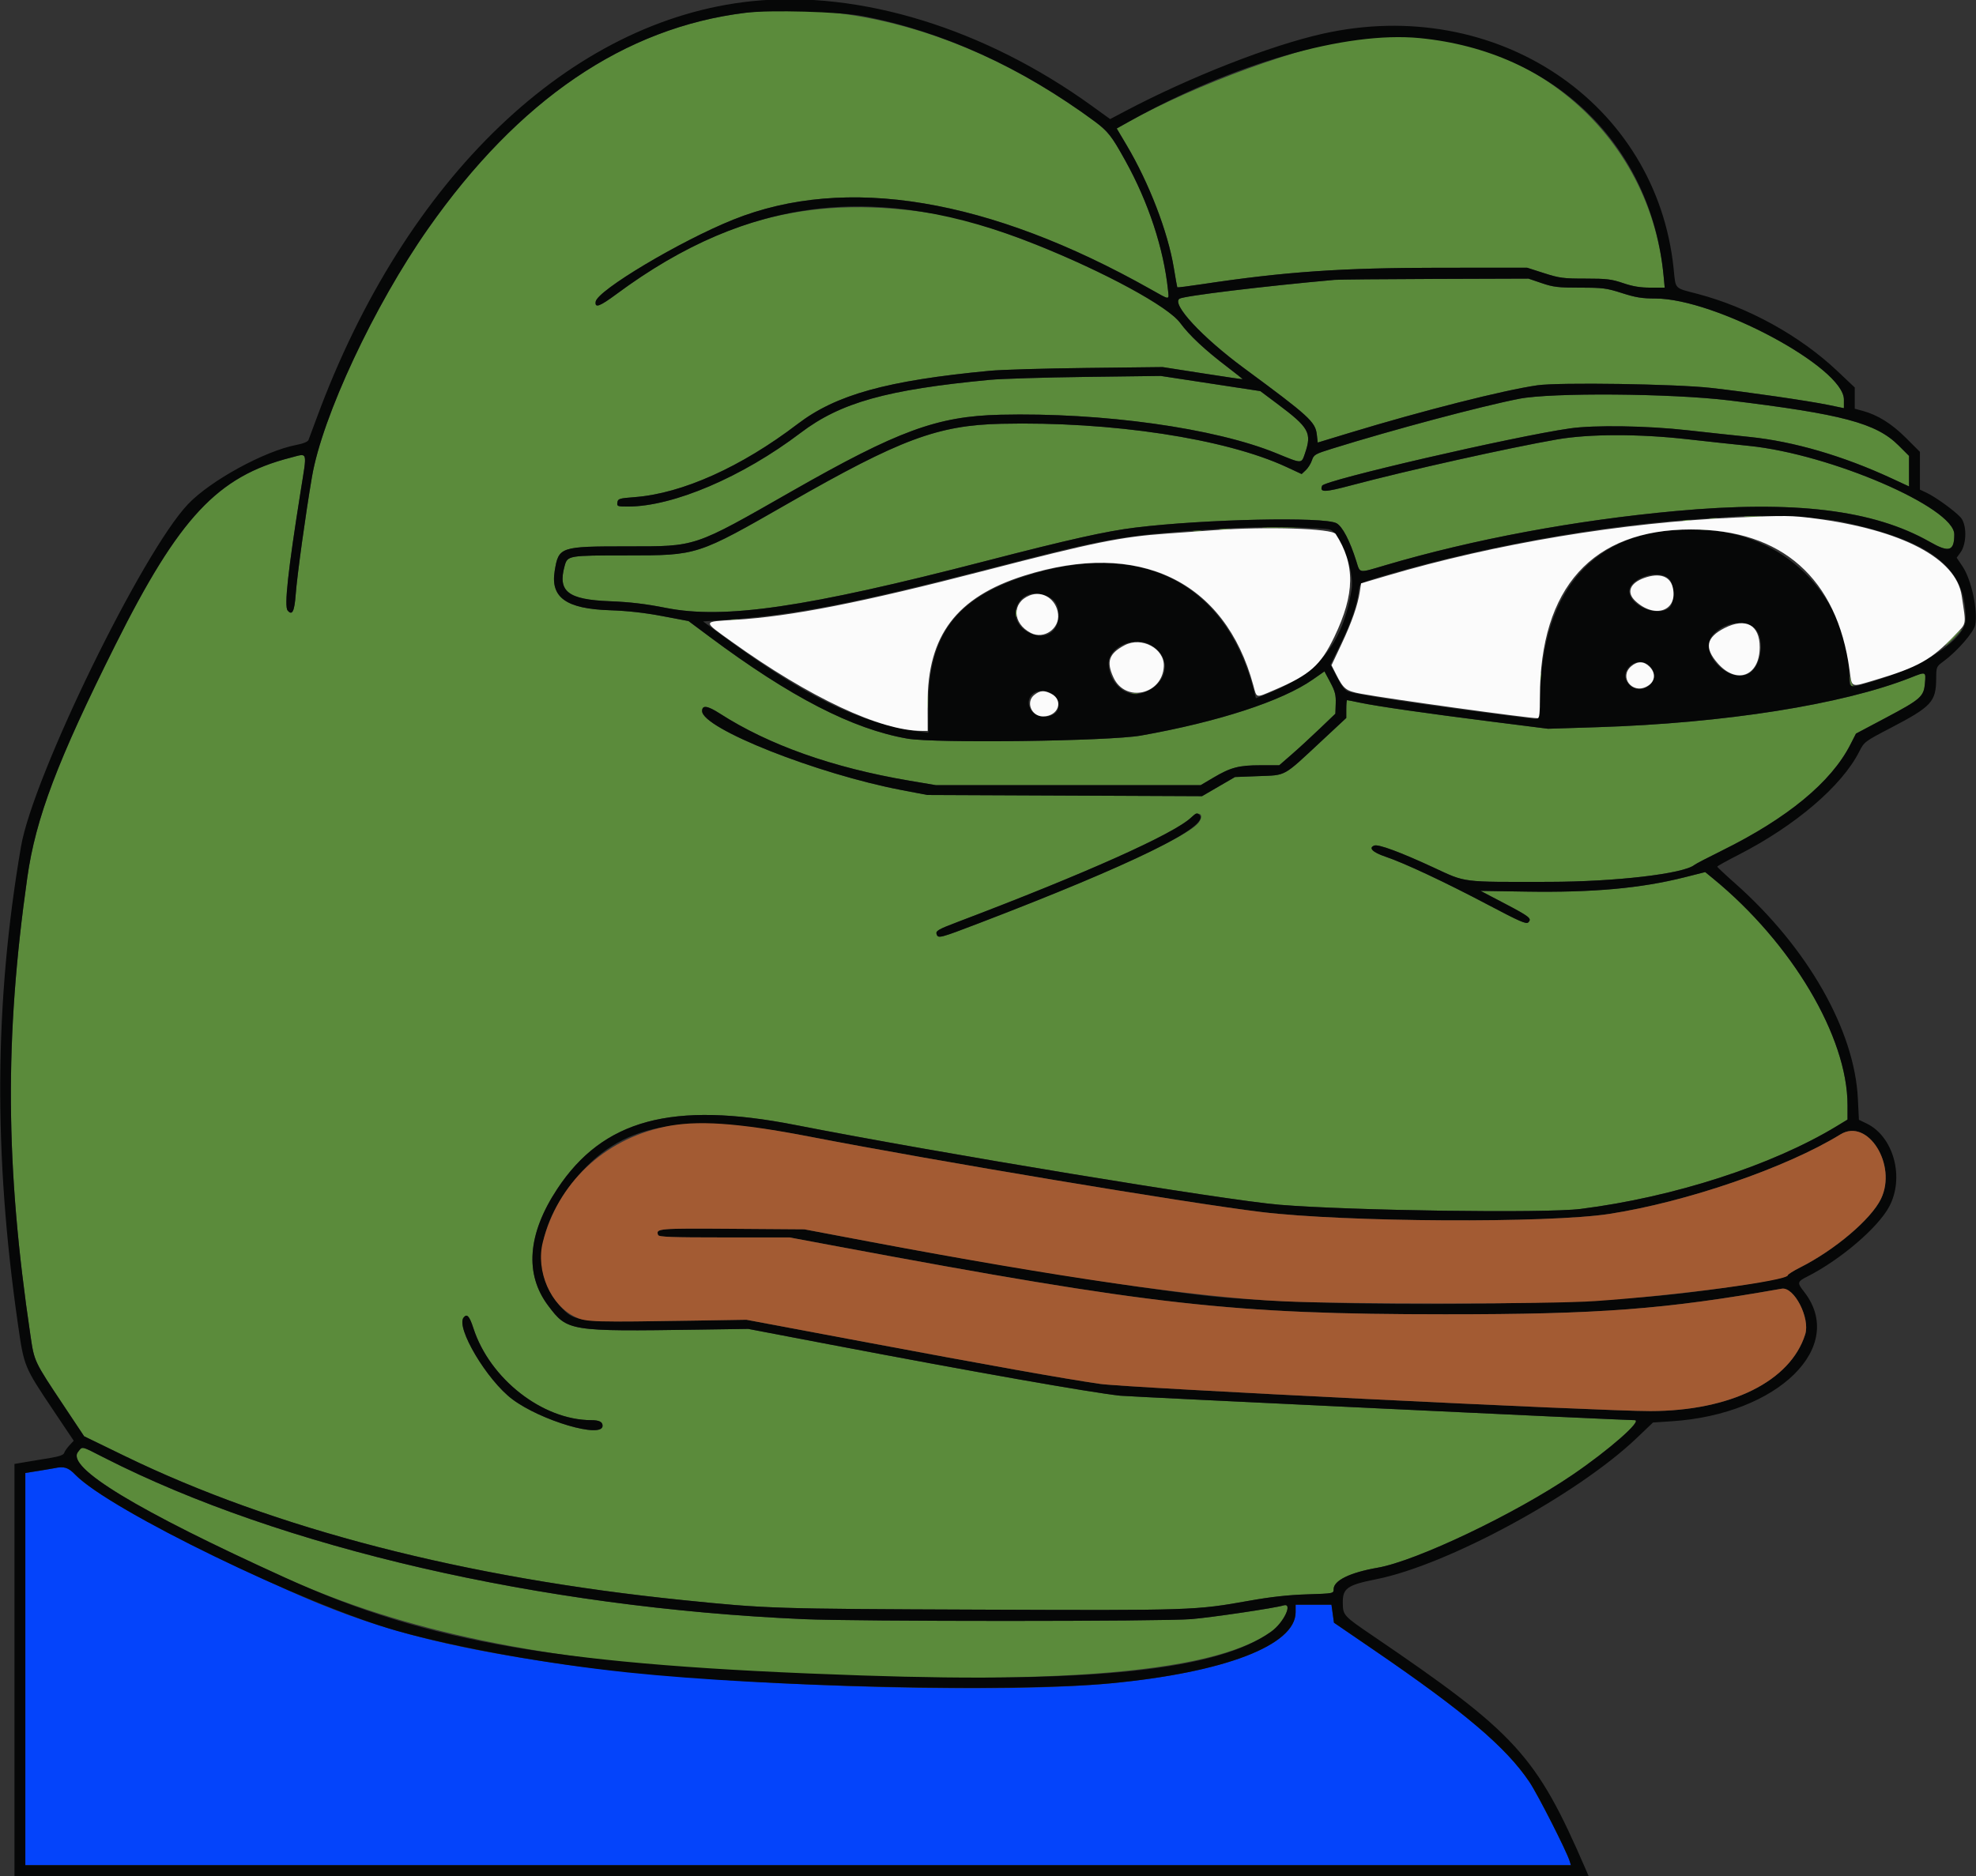 <svg id="svg" version="1.1" xmlns="http://www.w3.org/2000/svg" xmlns:xlink="http://www.w3.org/1999/xlink" width="400" height="379.853" viewBox="0, 0, 400,379.853"><rect x="0" y="0" width="400" height="379.853" fill="#333333" stroke="none"/><g id="svgg"><path id="path0" d="M150.916 2.588 C 126.411 5.592,104.970 20.184,86.633 46.337 C 75.757 61.848,65.254 84.300,63.157 96.520 C 61.870 104.021,60.140 116.525,59.854 120.402 C 59.601 123.820,59.145 124.714,58.221 123.602 C 57.513 122.749,58.304 115.499,60.848 99.530 C 62.194 91.084,62.391 91.753,58.828 92.665 C 44.043 96.446,36.257 104.767,23.349 130.586 C 11.638 154.008,7.235 165.639,5.529 177.656 C 0.910 210.176,1.089 236.204,6.165 270.391 C 6.958 275.728,6.874 275.551,12.959 284.691 L 17.033 290.810 25.275 294.816 C 55.576 309.544,94.085 319.484,138.278 323.982 C 155.253 325.710,156.414 325.748,198.168 325.910 C 241.543 326.078,241.899 326.066,252.930 324.098 C 257.254 323.326,260.809 322.934,264.560 322.815 C 269.944 322.644,269.963 322.640,269.963 321.780 C 269.963 320.011,273.253 318.401,278.864 317.422 C 286.719 316.053,306.704 306.529,318.312 298.623 C 325.755 293.554,332.586 287.546,330.906 287.546 C 328.685 287.546,228.436 282.778,226.740 282.592 C 220.560 281.913,196.858 277.729,168.132 272.247 L 151.465 269.066 141.392 269.213 C 115.135 269.594,114.878 269.553,110.970 264.362 C 106.169 257.985,106.797 249.837,112.790 240.750 C 122.076 226.667,136.075 222.899,160.989 227.777 C 190.055 233.468,248.050 243.028,258.974 243.929 C 273.537 245.131,312.818 245.677,319.963 244.777 C 338.788 242.405,358.736 235.955,371.815 228.010 L 373.993 226.687 373.993 223.749 C 373.993 209.938,362.727 190.949,346.780 177.882 L 345.184 176.574 340.999 177.629 C 332.144 179.861,322.431 180.739,308.966 180.526 L 299.703 180.379 304.522 182.903 C 309.651 185.590,310.145 185.982,309.373 186.755 C 308.963 187.165,307.627 186.582,301.236 183.206 C 292.576 178.631,284.264 174.730,280.434 173.443 C 277.873 172.582,276.962 171.672,278.189 171.201 C 279.016 170.884,283.463 172.530,290.161 175.633 C 296.882 178.747,295.569 178.583,313.553 178.553 C 327.036 178.530,340.839 176.919,343.013 175.114 C 343.254 174.915,345.767 173.607,348.598 172.208 C 361.835 165.667,370.680 158.368,374.550 150.792 L 375.701 148.539 381.657 145.381 C 388.860 141.562,389.437 141.052,389.665 138.302 C 389.861 135.948,389.905 135.965,386.791 137.197 C 373.034 142.639,349.117 146.424,323.329 147.238 L 313.370 147.553 302.015 146.117 C 288.740 144.438,278.853 143.017,275.342 142.281 C 273.969 141.994,272.774 141.758,272.687 141.758 C 272.599 141.758,272.527 142.570,272.527 143.563 L 272.527 145.367 267.442 150.105 C 259.626 157.386,260.452 156.927,254.792 157.143 L 250.000 157.326 246.664 159.264 L 243.329 161.203 215.529 161.082 L 187.729 160.962 182.581 159.982 C 165.436 156.721,142.125 147.489,142.125 143.960 C 142.125 142.714,143.217 142.868,145.700 144.464 C 155.625 150.846,168.591 155.443,184.060 158.064 L 189.436 158.974 216.244 158.974 L 243.052 158.974 245.610 157.461 C 249.139 155.373,250.767 154.945,255.177 154.945 L 258.956 154.945 261.437 152.789 C 262.803 151.603,265.359 149.254,267.119 147.569 L 270.319 144.505 270.390 142.426 C 270.448 140.706,270.258 139.966,269.285 138.142 L 268.110 135.937 265.760 137.580 C 259.506 141.952,246.646 146.146,230.952 148.932 C 224.532 150.072,189.314 150.531,183.672 149.549 C 172.577 147.617,160.009 141.139,143.590 128.891 L 139.377 125.748 134.066 124.742 C 130.461 124.059,127.048 123.679,123.443 123.558 C 114.615 123.264,111.412 120.984,112.284 115.618 C 113.081 110.711,113.343 110.623,127.023 110.623 C 141.072 110.623,140.239 110.902,160.256 99.479 C 181.807 87.181,189.717 84.277,202.477 83.974 C 223.133 83.485,245.956 86.671,258.397 91.781 C 263.652 93.939,263.434 93.940,264.178 91.758 C 265.590 87.622,265.006 86.585,258.543 81.746 L 255.128 79.189 245.055 77.654 L 234.982 76.118 219.780 76.312 C 211.419 76.419,202.683 76.687,200.366 76.906 C 179.479 78.888,170.158 81.501,162.064 87.644 C 150.293 96.577,136.268 102.564,127.115 102.564 C 124.983 102.564,124.864 102.518,124.975 101.740 C 125.083 100.975,125.337 100.897,128.506 100.653 C 138.114 99.915,150.055 94.551,161.451 85.856 C 169.257 79.900,179.527 77.054,200.366 75.074 C 202.683 74.854,211.502 74.595,219.963 74.499 L 235.348 74.323 243.407 75.582 C 247.839 76.275,251.498 76.813,251.539 76.778 C 251.580 76.743,250.179 75.622,248.426 74.287 C 243.884 70.829,240.771 67.918,238.907 65.387 C 234.562 59.486,204.118 45.795,190.066 43.423 C 165.063 39.202,145.901 43.932,124.812 59.531 C 121.376 62.073,120.386 62.436,120.579 61.086 C 120.905 58.805,137.670 48.803,148.405 44.485 C 171.219 35.309,200.255 40.148,232.939 58.573 C 236.939 60.827,236.654 60.817,236.434 58.700 C 235.559 50.313,232.466 40.934,227.810 32.549 C 224.398 26.403,224.040 26.045,215.934 20.636 C 194.849 6.566,171.449 0.071,150.916 2.588 M274.921 7.746 C 263.655 9.189,242.054 17.070,228.342 24.737 L 226.059 26.014 228.066 29.399 C 232.611 37.064,236.419 46.966,237.614 54.225 C 237.961 56.334,238.277 58.110,238.316 58.173 C 238.354 58.237,240.587 57.956,243.277 57.550 C 260.145 55.005,271.587 54.216,291.662 54.214 L 309.149 54.212 312.579 55.311 C 315.691 56.308,316.468 56.410,320.944 56.410 C 325.246 56.410,326.225 56.528,328.571 57.326 C 330.538 57.995,332.035 58.242,334.124 58.242 L 336.985 58.242 336.770 55.952 C 333.893 25.261,306.267 3.729,274.921 7.746 M270.147 56.664 C 255.799 57.948,239.687 59.906,238.771 60.477 C 237.074 61.536,243.337 68.283,251.832 74.547 C 265.021 84.273,266.274 85.416,266.564 87.989 L 266.747 89.607 273.208 87.641 C 287.966 83.151,304.374 78.994,311.214 78.012 C 315.573 77.387,339.221 77.743,346.337 78.541 C 353.710 79.368,366.103 81.165,370.055 81.980 L 373.260 82.642 373.260 80.892 C 373.260 74.401,347.202 60.440,335.086 60.440 C 332.398 60.440,331.104 60.229,328.330 59.341 C 325.201 58.338,324.455 58.242,319.840 58.242 C 315.405 58.242,314.448 58.129,312.088 57.326 L 309.395 56.410 290.504 56.472 C 280.113 56.506,270.952 56.592,270.147 56.664 M307.509 80.743 C 299.701 82.277,282.031 86.990,269.710 90.823 C 266.198 91.916,265.953 92.057,265.578 93.191 C 265.359 93.855,264.801 94.754,264.337 95.190 L 263.494 95.981 260.410 94.550 C 247.996 88.788,224.968 85.297,202.713 85.803 C 189.843 86.096,182.227 88.935,159.707 101.836 C 141.069 112.512,141.248 112.454,126.880 112.454 C 115.057 112.454,114.882 112.484,114.304 114.565 C 112.860 119.765,114.942 121.398,123.443 121.734 C 127.567 121.897,130.675 122.266,134.799 123.083 C 146.650 125.430,163.119 123.018,199.451 113.613 C 216.426 109.219,223.916 107.545,229.853 106.818 C 243.844 105.106,268.038 104.584,270.546 105.940 C 271.748 106.589,273.258 109.485,274.564 113.645 C 275.346 116.134,274.921 116.075,280.409 114.454 C 298.226 109.192,318.860 105.337,339.194 103.472 C 363.231 101.267,379.240 103.211,390.662 109.720 C 394.554 111.938,395.604 111.614,395.604 108.194 C 395.604 102.761,370.569 91.960,354.087 90.282 C 351.033 89.972,345.403 89.364,341.575 88.932 C 331.770 87.826,321.699 87.840,315.201 88.969 C 305.464 90.661,284.858 95.256,273.677 98.229 C 268.031 99.731,267.097 99.748,267.637 98.343 C 268.059 97.242,306.270 88.402,317.766 86.745 C 322.712 86.032,333.421 86.197,341.575 87.111 C 345.403 87.540,351.074 88.152,354.178 88.470 C 363.108 89.385,373.128 92.311,382.954 96.871 L 386.447 98.492 386.447 95.400 L 386.447 92.308 384.336 90.201 C 379.796 85.672,372.971 83.856,350.014 81.068 C 338.278 79.643,314.052 79.458,307.509 80.743 M353.398 104.664 C 354.260 104.742,355.578 104.741,356.328 104.662 C 357.079 104.583,356.374 104.520,354.762 104.521 C 353.150 104.523,352.536 104.587,353.398 104.664 M346.067 105.021 C 346.522 105.109,347.182 105.105,347.532 105.014 C 347.882 104.922,347.509 104.850,346.703 104.854 C 345.897 104.858,345.611 104.933,346.067 105.021 M340.751 105.381 C 341.103 105.473,341.680 105.473,342.033 105.381 C 342.386 105.289,342.097 105.213,341.392 105.213 C 340.687 105.213,340.398 105.289,340.751 105.381 M256.117 106.866 C 257.870 106.933,260.837 106.933,262.710 106.867 C 264.584 106.800,263.150 106.745,259.524 106.745 C 255.897 106.744,254.364 106.799,256.117 106.866 M246.983 107.223 C 247.540 107.307,248.364 107.305,248.815 107.218 C 249.265 107.131,248.810 107.062,247.802 107.064 C 246.795 107.067,246.426 107.138,246.983 107.223 M338.924 107.223 C 339.481 107.307,340.305 107.305,340.756 107.218 C 341.206 107.131,340.751 107.062,339.744 107.064 C 338.736 107.067,338.368 107.138,338.924 107.223 M344.053 107.223 C 344.609 107.307,345.434 107.305,345.884 107.218 C 346.335 107.131,345.879 107.062,344.872 107.064 C 343.864 107.067,343.496 107.138,344.053 107.223 M241.671 107.585 C 242.127 107.673,242.786 107.669,243.136 107.578 C 243.486 107.486,243.114 107.414,242.308 107.418 C 241.502 107.422,241.215 107.497,241.671 107.585 M205.579 124.176 C 205.579 124.881,205.655 125.169,205.747 124.817 C 205.839 124.464,205.839 123.887,205.747 123.535 C 205.655 123.182,205.579 123.471,205.579 124.176 M148.077 125.527 C 148.429 125.619,149.006 125.619,149.359 125.527 C 149.712 125.435,149.423 125.360,148.718 125.360 C 148.013 125.360,147.724 125.435,148.077 125.527 M395.238 129.121 C 394.348 130.027,393.703 130.769,393.804 130.769 C 393.904 130.769,394.715 130.027,395.604 129.121 C 396.494 128.214,397.140 127.473,397.039 127.473 C 396.938 127.473,396.128 128.214,395.238 129.121 M311.807 136.996 C 311.807 137.701,311.882 137.990,311.974 137.637 C 312.066 137.285,312.066 136.708,311.974 136.355 C 311.882 136.003,311.807 136.291,311.807 136.996 M374.491 137.701 C 374.522 138.473,374.753 139.011,375.092 139.102 C 375.463 139.202,375.503 139.151,375.216 138.946 C 374.983 138.779,374.712 138.148,374.615 137.545 C 374.454 136.539,374.443 136.552,374.491 137.701 M187.669 141.758 C 187.669 143.269,187.734 143.887,187.813 143.132 C 187.892 142.376,187.892 141.140,187.813 140.385 C 187.734 139.629,187.669 140.247,187.669 141.758 M229.029 140.546 C 229.382 140.638,229.959 140.638,230.311 140.546 C 230.664 140.453,230.375 140.378,229.670 140.378 C 228.965 140.378,228.677 140.453,229.029 140.546 M242.657 166.517 C 240.472 169.442,223.408 177.267,198.061 186.969 C 190.341 189.924,189.933 190.033,189.621 189.221 C 189.340 188.487,189.807 188.209,193.956 186.636 C 219.742 176.860,237.663 168.836,241.144 165.509 C 242.657 164.064,243.881 164.880,242.657 166.517 M95.834 268.940 C 99.164 279.198,109.823 287.521,119.659 287.543 C 121.297 287.547,121.978 287.882,121.978 288.684 C 121.978 291.329,109.485 287.652,103.703 283.305 C 98.561 279.440,92.207 268.749,93.861 266.746 C 94.539 265.924,95.034 266.474,95.834 268.940 M15.786 293.995 C 13.345 297.098,27.732 305.825,57.777 319.466 C 81.534 330.253,110.236 336.245,147.802 338.262 C 210.641 341.635,245.094 339.148,257.340 330.353 C 259.911 328.507,261.800 324.437,259.799 325.058 C 258.093 325.586,245.220 327.499,241.138 327.830 C 235.186 328.314,173.617 328.316,162.637 327.833 C 109.380 325.491,56.915 313.387,21.211 295.203 C 16.261 292.683,16.735 292.788,15.786 293.995 " stroke="none" fill="#5b8b3b" fill-rule="evenodd"></path><path id="path1" d="M10.989 297.275 C 10.687 297.342,9.245 297.585,7.784 297.816 L 5.128 298.235 5.128 337.945 L 5.128 377.656 161.563 377.656 L 317.998 377.656 317.749 376.832 C 317.148 374.844,311.282 363.303,309.603 360.806 C 304.877 353.774,296.469 346.638,278.147 334.105 L 270.030 328.553 269.779 326.731 L 269.528 324.908 265.900 324.908 L 262.271 324.908 262.271 326.446 C 262.271 333.108,247.891 338.635,224.850 340.828 C 200.181 343.177,143.873 341.216,114.103 336.972 C 89.600 333.479,75.100 329.587,58.242 321.979 C 35.795 311.849,19.479 302.969,15.219 298.566 C 13.801 297.101,12.955 296.843,10.989 297.275 " stroke="none" fill="#0444fb" fill-rule="evenodd"></path><path id="path2" d="M152.198 0.238 C 115.459 4.044,82.055 36.013,64.157 84.498 C 63.353 86.678,62.589 88.731,62.460 89.059 C 62.309 89.444,61.419 89.813,59.959 90.094 C 53.516 91.337,42.596 97.312,38.065 102.073 C 28.820 111.788,6.691 157.170,4.247 171.429 C -1.153 202.930,-1.344 233.603,3.643 268.200 C 4.869 276.705,4.879 276.729,10.850 285.634 L 14.924 291.709 14.051 292.649 C 13.571 293.167,13.094 293.855,12.992 294.178 C 12.861 294.588,12.001 294.898,10.157 295.198 C 8.701 295.434,6.479 295.805,5.220 296.020 L 2.930 296.412 2.930 338.133 L 2.930 379.853 162.258 379.853 L 321.586 379.853 320.912 378.297 C 310.987 355.376,306.930 350.936,277.839 331.166 C 271.990 327.191,271.860 327.050,271.821 324.610 C 271.771 321.579,272.682 320.927,278.621 319.745 C 292.990 316.886,319.281 302.636,331.266 291.212 L 334.615 288.019 338.462 287.765 C 360.001 286.341,373.923 272.633,365.153 261.486 C 363.755 259.709,363.805 259.504,365.891 258.447 C 372.547 255.074,380.135 248.591,382.423 244.322 C 385.578 238.438,383.330 230.131,377.869 227.487 L 376.298 226.726 376.087 222.429 C 375.408 208.541,365.876 191.826,351.251 178.874 C 349.253 177.105,347.621 175.571,347.623 175.466 C 347.626 175.361,349.560 174.286,351.922 173.077 C 363.441 167.180,372.844 159.142,376.367 152.178 C 377.367 150.202,377.446 150.142,382.737 147.380 C 391.038 143.045,391.909 142.097,391.942 137.363 C 391.959 135.008,391.975 134.969,393.452 133.883 C 396.216 131.848,399.574 127.982,399.848 126.517 C 400.407 123.538,399.060 117.338,397.280 114.692 L 396.089 112.922 396.846 111.883 C 398.169 110.066,398.165 106.099,396.838 104.698 C 395.518 103.304,391.827 100.645,390.018 99.785 L 388.645 99.132 388.645 95.309 L 388.645 91.486 385.806 88.650 C 382.922 85.769,380.081 84.001,377.005 83.172 L 375.458 82.756 375.458 80.608 L 375.458 78.460 371.964 75.153 C 364.388 67.984,353.890 62.189,343.590 59.492 C 338.835 58.247,339.228 58.662,338.795 54.429 C 335.349 20.748,302.872 -1.025,267.784 6.824 C 257.184 9.195,240.931 15.561,227.822 22.477 L 224.725 24.111 221.062 21.463 C 199.356 5.771,174.055 -2.027,152.198 0.238 M174.542 3.241 C 190.786 6.337,206.811 13.617,221.694 24.664 C 224.348 26.633,224.973 27.440,227.810 32.549 C 232.466 40.934,235.559 50.313,236.434 58.700 C 236.654 60.817,236.939 60.827,232.939 58.573 C 200.255 40.148,171.219 35.309,148.405 44.485 C 137.670 48.803,120.905 58.805,120.579 61.086 C 120.386 62.436,121.376 62.073,124.812 59.531 C 151.547 39.756,177.666 36.675,209.707 49.518 C 223.610 55.090,236.472 62.080,238.907 65.387 C 240.771 67.918,243.884 70.829,248.426 74.287 C 250.179 75.622,251.580 76.743,251.539 76.778 C 251.498 76.813,247.839 76.275,243.407 75.582 L 235.348 74.323 219.963 74.499 C 211.502 74.595,202.683 74.854,200.366 75.074 C 179.527 77.054,169.257 79.900,161.451 85.856 C 150.055 94.551,138.114 99.915,128.506 100.653 C 125.337 100.897,125.083 100.975,124.975 101.740 C 124.864 102.518,124.983 102.564,127.115 102.564 C 136.268 102.564,150.293 96.577,162.064 87.644 C 170.158 81.501,179.479 78.888,200.366 76.906 C 202.683 76.687,211.419 76.419,219.780 76.312 L 234.982 76.118 245.055 77.654 L 255.128 79.189 258.543 81.746 C 265.006 86.585,265.590 87.622,264.178 91.758 C 263.434 93.940,263.652 93.939,258.397 91.781 C 245.956 86.671,223.133 83.485,202.477 83.974 C 189.717 84.277,181.807 87.181,160.256 99.479 C 140.239 110.902,141.072 110.623,127.023 110.623 C 113.343 110.623,113.081 110.711,112.284 115.618 C 111.412 120.984,114.615 123.264,123.443 123.558 C 127.048 123.679,130.461 124.059,134.066 124.742 L 139.377 125.748 143.590 128.891 C 160.009 141.139,172.577 147.617,183.672 149.549 C 189.314 150.531,224.532 150.072,230.952 148.932 C 246.646 146.146,259.506 141.952,265.760 137.580 L 268.110 135.937 269.285 138.142 C 270.258 139.966,270.448 140.706,270.390 142.426 L 270.319 144.505 267.119 147.569 C 265.359 149.254,262.803 151.603,261.437 152.789 L 258.956 154.945 255.177 154.945 C 250.767 154.945,249.139 155.373,245.610 157.461 L 243.052 158.974 216.244 158.974 L 189.436 158.974 184.060 158.064 C 168.591 155.443,155.625 150.846,145.700 144.464 C 143.217 142.868,142.125 142.714,142.125 143.960 C 142.125 147.489,165.436 156.721,182.581 159.982 L 187.729 160.962 215.529 161.082 L 243.329 161.203 246.664 159.264 L 250.000 157.326 254.792 157.143 C 260.452 156.927,259.626 157.386,267.442 150.105 L 272.527 145.367 272.527 143.563 C 272.527 142.570,272.599 141.758,272.687 141.758 C 272.774 141.758,273.969 141.994,275.342 142.281 C 278.853 143.017,288.740 144.438,302.015 146.117 L 313.370 147.553 323.329 147.238 C 349.117 146.424,373.034 142.639,386.791 137.197 C 389.905 135.965,389.861 135.948,389.665 138.302 C 389.437 141.052,388.860 141.562,381.657 145.381 L 375.701 148.539 374.550 150.792 C 370.680 158.368,361.835 165.667,348.598 172.208 C 345.767 173.607,343.254 174.915,343.013 175.114 C 340.839 176.919,327.036 178.530,313.553 178.553 C 295.569 178.583,296.882 178.747,290.161 175.633 C 283.463 172.530,279.016 170.884,278.189 171.201 C 276.962 171.672,277.873 172.582,280.434 173.443 C 284.264 174.730,292.576 178.631,301.236 183.206 C 307.627 186.582,308.963 187.165,309.373 186.755 C 310.145 185.982,309.651 185.590,304.522 182.903 L 299.703 180.379 308.966 180.526 C 322.431 180.739,332.144 179.861,340.999 177.629 L 345.184 176.574 346.780 177.882 C 362.727 190.949,373.993 209.938,373.993 223.749 L 373.993 226.687 371.815 228.010 C 358.736 235.955,338.788 242.405,319.963 244.777 C 312.818 245.677,273.537 245.131,258.974 243.929 C 248.050 243.028,190.055 233.468,160.989 227.777 C 136.075 222.899,122.076 226.667,112.790 240.750 C 106.797 249.837,106.169 257.985,110.970 264.362 C 114.878 269.553,115.135 269.594,141.392 269.213 L 151.465 269.066 168.132 272.247 C 196.858 277.729,220.560 281.913,226.740 282.592 C 228.436 282.778,328.685 287.546,330.906 287.546 C 332.586 287.546,325.755 293.554,318.312 298.623 C 306.704 306.529,286.719 316.053,278.864 317.422 C 273.253 318.401,269.963 320.011,269.963 321.780 C 269.963 322.640,269.944 322.644,264.560 322.815 C 260.809 322.934,257.254 323.326,252.930 324.098 C 241.899 326.066,241.543 326.078,198.168 325.910 C 156.414 325.748,155.253 325.710,138.278 323.982 C 94.085 319.484,55.576 309.544,25.275 294.816 L 17.033 290.810 12.959 284.691 C 6.874 275.551,6.958 275.728,6.165 270.391 C 1.089 236.204,0.910 210.176,5.529 177.656 C 7.235 165.639,11.638 154.008,23.349 130.586 C 36.257 104.767,44.043 96.446,58.828 92.665 C 62.391 91.753,62.194 91.084,60.848 99.530 C 58.304 115.499,57.513 122.749,58.221 123.602 C 59.145 124.714,59.601 123.820,59.854 120.402 C 60.140 116.525,61.870 104.021,63.157 96.520 C 65.254 84.300,75.757 61.848,86.633 46.337 C 104.970 20.184,126.411 5.592,150.916 2.588 C 155.881 1.980,169.964 2.369,174.542 3.241 M287.391 7.716 C 314.759 10.381,334.286 29.457,336.770 55.952 L 336.985 58.242 334.124 58.242 C 332.035 58.242,330.538 57.995,328.571 57.326 C 326.225 56.528,325.246 56.410,320.944 56.410 C 316.468 56.410,315.691 56.308,312.579 55.311 L 309.149 54.212 291.662 54.214 C 271.587 54.216,260.145 55.005,243.277 57.550 C 240.587 57.956,238.354 58.237,238.316 58.173 C 238.277 58.110,237.961 56.334,237.614 54.225 C 236.419 46.966,232.611 37.064,228.066 29.399 L 226.059 26.014 228.342 24.737 C 249.574 12.864,272.473 6.263,287.391 7.716 M312.088 57.326 C 314.448 58.129,315.405 58.242,319.840 58.242 C 324.455 58.242,325.201 58.338,328.330 59.341 C 331.104 60.229,332.398 60.440,335.086 60.440 C 347.202 60.440,373.260 74.401,373.260 80.892 L 373.260 82.642 370.055 81.980 C 366.103 81.165,353.710 79.368,346.337 78.541 C 339.221 77.743,315.573 77.387,311.214 78.012 C 304.374 78.994,287.966 83.151,273.208 87.641 L 266.747 89.607 266.564 87.989 C 266.274 85.416,265.021 84.273,251.832 74.547 C 243.337 68.283,237.074 61.536,238.771 60.477 C 239.687 59.906,255.799 57.948,270.147 56.664 C 270.952 56.592,280.113 56.506,290.504 56.472 L 309.395 56.410 312.088 57.326 M350.014 81.068 C 372.971 83.856,379.796 85.672,384.336 90.201 L 386.447 92.308 386.447 95.400 L 386.447 98.492 382.954 96.871 C 373.128 92.311,363.108 89.385,354.178 88.470 C 351.074 88.152,345.403 87.540,341.575 87.111 C 333.421 86.197,322.712 86.032,317.766 86.745 C 306.270 88.402,268.059 97.242,267.637 98.343 C 267.097 99.748,268.031 99.731,273.677 98.229 C 284.858 95.256,305.464 90.661,315.201 88.969 C 321.699 87.840,331.770 87.826,341.575 88.932 C 345.403 89.364,351.033 89.972,354.087 90.282 C 370.569 91.960,395.604 102.761,395.604 108.194 C 395.604 111.614,394.554 111.938,390.662 109.720 C 379.240 103.211,363.231 101.267,339.194 103.472 C 318.860 105.337,298.226 109.192,280.409 114.454 C 274.921 116.075,275.346 116.134,274.564 113.645 C 273.258 109.485,271.748 106.589,270.546 105.940 C 268.038 104.584,243.844 105.106,229.853 106.818 C 223.916 107.545,216.426 109.219,199.451 113.613 C 163.119 123.018,146.650 125.430,134.799 123.083 C 130.675 122.266,127.567 121.897,123.443 121.734 C 114.942 121.398,112.860 119.765,114.304 114.565 C 114.882 112.484,115.057 112.454,126.880 112.454 C 141.248 112.454,141.069 112.512,159.707 101.836 C 182.227 88.935,189.843 86.096,202.713 85.803 C 224.968 85.297,247.996 88.788,260.410 94.550 L 263.494 95.981 264.337 95.190 C 264.801 94.754,265.359 93.855,265.578 93.191 C 265.953 92.057,266.198 91.916,269.710 90.823 C 282.031 86.990,299.701 82.277,307.509 80.743 C 314.052 79.458,338.278 79.643,350.014 81.068 M372.843 105.651 C 391.059 109.530,397.948 114.945,397.912 125.354 C 397.898 129.375,389.696 134.832,378.807 138.063 C 374.513 139.338,374.359 139.314,374.359 137.381 C 374.359 121.580,362.155 108.627,346.069 107.354 C 323.958 105.603,311.722 118.113,311.722 142.469 C 311.722 145.909,311.897 145.731,308.884 145.350 C 289.054 142.841,274.789 140.718,272.878 139.991 C 272.249 139.752,271.521 138.810,270.640 137.096 L 269.333 134.555 271.221 130.719 C 273.356 126.383,274.683 122.623,274.989 120.040 C 275.239 117.932,275.004 118.072,281.502 116.178 C 300.686 110.588,323.647 106.473,343.040 105.149 C 346.264 104.929,349.643 104.689,350.549 104.615 C 356.324 104.147,368.417 104.709,372.843 105.651 M269.305 107.258 C 271.414 108.116,274.176 115.789,273.623 119.253 C 271.848 130.363,266.876 136.445,256.147 140.627 L 254.235 141.372 253.837 139.825 C 248.130 117.642,230.448 108.993,206.882 116.860 C 193.320 121.387,187.935 128.797,187.918 142.953 L 187.912 148.360 186.355 148.154 C 174.324 146.559,163.148 141.149,146.343 128.784 L 142.320 125.824 145.977 125.575 C 160.602 124.578,172.433 122.307,200.000 115.203 C 225.774 108.561,226.855 108.379,249.084 106.937 C 254.960 106.556,268.092 106.765,269.305 107.258 M337.912 117.249 C 338.877 118.197,338.964 121.999,338.041 122.921 C 336.058 124.904,330.766 123.174,329.877 120.252 C 329.007 117.397,335.567 114.946,337.912 117.249 M211.869 120.657 C 213.553 121.361,214.286 122.548,214.286 124.574 C 214.286 127.878,211.654 129.590,208.632 128.254 C 202.877 125.708,206.062 118.231,211.869 120.657 M355.234 127.229 C 357.290 129.284,356.634 134.716,354.143 136.273 C 350.262 138.700,343.785 132.315,346.555 128.793 C 348.698 126.069,353.254 125.248,355.234 127.229 M232.433 130.359 C 237.395 132.613,236.725 138.509,231.304 140.298 C 228.011 141.385,224.513 138.386,224.409 134.386 C 224.327 131.261,229.121 128.855,232.433 130.359 M333.951 134.862 C 335.149 135.988,335.095 137.809,333.833 138.801 C 332.527 139.829,330.949 139.774,329.837 138.661 C 327.269 136.094,331.300 132.372,333.951 134.862 M213.187 140.634 C 214.477 141.546,214.645 143.663,213.492 144.471 C 211.831 145.634,209.427 145.173,208.576 143.527 C 207.155 140.781,210.460 138.707,213.187 140.634 M241.144 165.509 C 237.663 168.836,219.742 176.860,193.956 186.636 C 189.807 188.209,189.340 188.487,189.621 189.221 C 189.933 190.033,190.341 189.924,198.061 186.969 C 229.335 174.999,245.082 167.269,242.815 165.003 C 242.316 164.504,242.141 164.557,241.144 165.509 M163.919 230.142 C 189.310 235.060,240.439 243.596,255.311 245.400 C 272.367 247.469,313.437 247.694,325.772 245.787 C 341.443 243.364,361.609 236.423,372.564 229.683 C 378.085 226.286,384.093 235.865,380.759 242.749 C 378.767 246.861,371.426 253.090,364.400 256.628 C 363.027 257.319,361.905 258.030,361.905 258.207 C 361.905 258.875,347.919 261.139,336.996 262.238 C 313.444 264.609,263.919 264.633,243.623 262.284 C 228.851 260.574,200.035 255.934,176.007 251.395 L 162.821 248.904 148.198 248.799 C 133.235 248.691,132.715 248.735,133.223 250.058 C 133.376 250.456,135.916 250.549,146.624 250.549 L 159.837 250.549 169.571 252.369 C 233.432 264.309,249.409 266.094,292.491 266.108 C 323.799 266.118,336.995 265.115,360.665 260.928 C 363.177 260.483,366.464 266.875,365.423 270.178 C 362.427 279.682,350.322 285.679,334.079 285.707 C 324.038 285.724,228.091 280.985,222.711 280.206 C 215.271 279.129,200.633 276.517,173.993 271.515 L 151.099 267.216 141.209 267.378 C 116.551 267.780,116.390 267.763,113.386 264.438 C 107.592 258.025,108.598 248.585,116.072 239.217 C 125.563 227.322,137.587 225.042,163.919 230.142 M93.861 266.746 C 92.207 268.749,98.561 279.440,103.703 283.305 C 109.485 287.652,121.978 291.329,121.978 288.684 C 121.978 287.882,121.297 287.547,119.659 287.543 C 109.823 287.521,99.164 279.198,95.834 268.940 C 95.034 266.474,94.539 265.924,93.861 266.746 M21.211 295.203 C 56.915 313.387,109.380 325.491,162.637 327.833 C 173.617 328.316,235.186 328.314,241.138 327.830 C 245.220 327.499,258.093 325.586,259.799 325.058 C 261.800 324.437,259.911 328.507,257.340 330.353 C 246.526 338.119,221.430 340.813,174.542 339.240 C 113.456 337.191,86.917 332.697,57.777 319.466 C 27.732 305.825,13.345 297.098,15.786 293.995 C 16.735 292.788,16.261 292.683,21.211 295.203 M15.219 298.566 C 22.212 305.795,61.610 324.925,80.403 330.217 C 92.577 333.645,110.593 336.890,127.106 338.628 C 155.275 341.592,205.053 342.713,224.850 340.828 C 247.891 338.635,262.271 333.108,262.271 326.446 L 262.271 324.908 265.900 324.908 L 269.528 324.908 269.779 326.731 L 270.030 328.553 278.147 334.105 C 296.469 346.638,304.877 353.774,309.603 360.806 C 311.282 363.303,317.148 374.844,317.749 376.832 L 317.998 377.656 161.563 377.656 L 5.128 377.656 5.128 337.945 L 5.128 298.235 7.784 297.816 C 9.245 297.585,10.687 297.342,10.989 297.275 C 12.955 296.843,13.801 297.101,15.219 298.566 " stroke="none" fill="#060707" fill-rule="evenodd"></path><path id="path3" d="M351.465 104.781 C 328.318 105.793,302.730 110.059,280.707 116.578 L 275.516 118.115 275.271 119.746 C 274.858 122.505,273.640 125.999,271.542 130.445 L 269.534 134.699 270.443 136.492 C 271.984 139.534,272.427 139.884,275.458 140.457 C 280.809 141.468,309.309 145.421,311.248 145.421 C 311.608 145.421,311.722 144.390,311.724 141.117 C 311.735 118.976,322.351 107.204,342.308 107.204 C 360.713 107.204,371.859 117.076,374.398 135.623 C 374.906 139.340,374.525 139.185,379.530 137.699 C 388.291 135.096,390.985 133.582,395.744 128.588 C 398.155 126.058,398.034 126.770,397.104 120.605 C 395.962 113.030,385.005 107.285,367.264 104.959 C 362.719 104.363,361.376 104.348,351.465 104.781 M245.788 107.347 C 243.672 107.502,239.339 107.813,236.159 108.037 C 226.906 108.691,221.438 109.804,199.375 115.525 C 174.329 122.020,160.126 124.818,148.718 125.504 C 142.133 125.901,142.167 125.652,148.107 129.919 C 163.853 141.232,178.246 147.985,186.611 147.985 L 187.793 147.985 187.779 142.399 C 187.743 128.670,193.628 120.891,207.326 116.559 C 230.507 109.229,247.974 117.579,253.699 138.726 C 254.432 141.433,254.105 141.357,257.935 139.721 C 265.200 136.618,267.330 134.731,270.120 128.924 C 274.294 120.240,274.368 114.332,270.382 108.124 C 269.654 106.990,256.388 106.571,245.788 107.347 M332.851 117.014 C 329.916 118.061,329.186 119.946,331.044 121.685 C 334.960 125.348,339.667 123.704,338.641 119.031 C 338.119 116.654,335.965 115.904,332.851 117.014 M208.425 120.558 C 204.777 122.013,204.916 126.229,208.676 128.160 C 211.318 129.518,214.526 127.293,214.192 124.334 C 213.854 121.329,211.068 119.504,208.425 120.558 M349.084 127.172 C 345.369 129.070,344.964 131.170,347.712 134.299 C 351.554 138.675,356.202 136.901,356.220 131.052 C 356.233 126.521,353.388 124.973,349.084 127.172 M227.656 130.644 C 224.463 132.325,223.902 133.959,225.409 137.195 C 227.816 142.362,235.365 140.640,235.591 134.871 C 235.731 131.297,231.102 128.831,227.656 130.644 M330.194 134.911 C 327.705 137.052,330.353 140.552,333.307 139.025 C 335.055 138.120,335.310 136.376,333.899 134.965 C 332.773 133.838,331.463 133.819,330.194 134.911 M209.390 140.686 C 207.576 142.113,208.761 145.055,211.149 145.055 C 214.241 145.055,215.403 141.812,212.794 140.463 C 211.383 139.733,210.530 139.789,209.390 140.686 " stroke="none" fill="#fbfbfb" fill-rule="evenodd"></path><path id="path4" d="M134.432 228.163 C 122.144 230.834,112.928 239.586,109.888 251.473 C 108.387 257.342,111.491 264.415,116.578 266.714 C 118.724 267.684,120.123 267.722,141.209 267.378 L 151.099 267.216 173.993 271.515 C 200.633 276.517,215.271 279.129,222.711 280.206 C 228.091 280.985,324.038 285.724,334.079 285.707 C 350.322 285.679,362.427 279.682,365.423 270.178 C 366.464 266.875,363.177 260.483,360.665 260.928 C 336.995 265.115,323.799 266.118,292.491 266.108 C 249.409 266.094,233.432 264.309,169.571 252.369 L 159.837 250.549 146.624 250.549 C 135.916 250.549,133.376 250.456,133.223 250.058 C 132.715 248.735,133.235 248.691,148.198 248.799 L 162.821 248.904 176.007 251.395 C 214.346 258.637,242.112 262.651,259.524 263.470 C 272.561 264.082,313.872 264.062,322.894 263.438 C 339.715 262.276,361.905 259.300,361.905 258.207 C 361.905 258.030,363.027 257.319,364.400 256.628 C 371.426 253.090,378.767 246.861,380.759 242.749 C 384.093 235.865,378.085 226.286,372.564 229.683 C 361.609 236.423,341.443 243.364,325.772 245.787 C 313.437 247.694,272.367 247.469,255.311 245.400 C 240.439 243.596,189.310 235.060,163.919 230.142 C 149.256 227.302,140.956 226.745,134.432 228.163 " stroke="none" fill="#a35b33" fill-rule="evenodd"></path></g></svg>